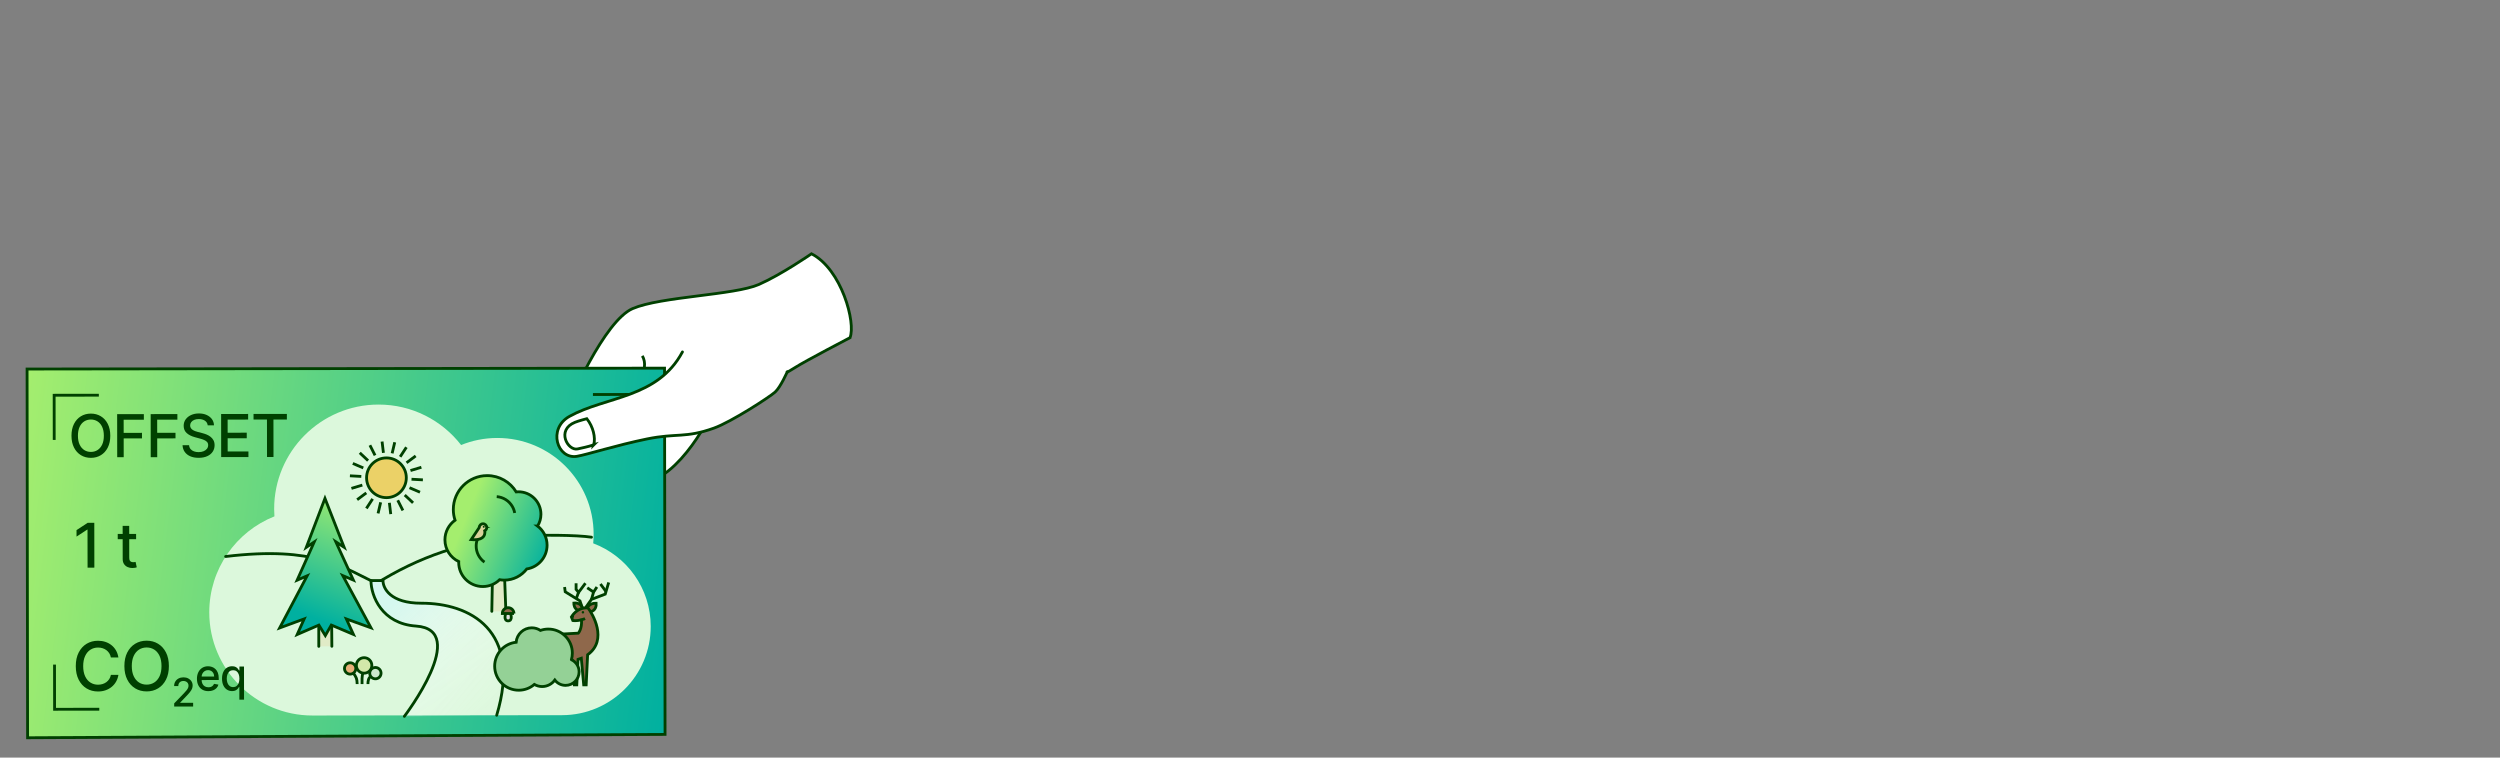 <?xml version="1.0" encoding="UTF-8"?>
<svg id="Layer_1" data-name="Layer 1" xmlns="http://www.w3.org/2000/svg" xmlns:xlink="http://www.w3.org/1999/xlink" viewBox="0 0 660 200">
  <rect x="0" y="0" width="660" height="200" fill="#808080" stroke="none"/>
  <defs>
    <style>
      .cls-1 {
        fill: url(#New_Gradient_Swatch_1-2);
      }

      .cls-1, .cls-2, .cls-3, .cls-4, .cls-5, .cls-6, .cls-7, .cls-8, .cls-9, .cls-10, .cls-11, .cls-12, .cls-13, .cls-14, .cls-15, .cls-16 {
        stroke: #004000;
        stroke-width: .75px;
      }

      .cls-1, .cls-3, .cls-4, .cls-5, .cls-6, .cls-7, .cls-8, .cls-9, .cls-10, .cls-11, .cls-12, .cls-13, .cls-14, .cls-15, .cls-16 {
        stroke-miterlimit: 10;
      }

      .cls-2 {
        stroke-linejoin: round;
      }

      .cls-2, .cls-3, .cls-6, .cls-7, .cls-10 {
        stroke-linecap: round;
      }

      .cls-2, .cls-4, .cls-10 {
        fill: none;
      }

      .cls-17 {
        fill: url(#New_Gradient_Swatch_1-3);
      }

      .cls-17, .cls-18, .cls-19, .cls-20, .cls-21, .cls-22 {
        stroke-width: 0px;
      }

      .cls-3 {
        fill: url(#linear-gradient);
      }

      .cls-5 {
        fill: url(#New_Gradient_Swatch_1);
      }

      .cls-6 {
        fill: #fff;
      }

      .cls-7 {
        fill: #e0ebc7;
      }

      .cls-8 {
        fill: #ebd167;
      }

      .cls-9 {
        fill: #e8b079;
      }

      .cls-18, .cls-16 {
        fill: #94d196;
      }

      .cls-19 {
        fill: #dcf8dc;
      }

      .cls-20 {
        fill: #d9d29a;
      }

      .cls-21, .cls-12 {
        fill: #8f684b;
      }

      .cls-22 {
        fill: #004000;
      }

      .cls-11 {
        fill: #9e8b6b;
      }

      .cls-13 {
        fill: #cce8cd;
      }

      .cls-14 {
        fill: #e0e0e0;
      }

      .cls-15 {
        fill: #d3e8a9;
      }
    </style>
    <linearGradient id="New_Gradient_Swatch_1" data-name="New Gradient Swatch 1" x1="166.824" y1="162.348" x2="345.864" y2="162.348" gradientTransform="translate(-143.029 -46.767) rotate(7.089)" gradientUnits="userSpaceOnUse">
      <stop offset="0" stop-color="#a4ee6e"/>
      <stop offset=".999" stop-color="#00b0a0"/>
    </linearGradient>
    <linearGradient id="linear-gradient" x1="133.097" y1="134.587" x2="163.446" y2="166.064" gradientTransform="translate(-31.576 26.48) rotate(-.08)" gradientUnits="userSpaceOnUse">
      <stop offset="0" stop-color="#d5f8ef"/>
      <stop offset=".096" stop-color="#daf8f1" stop-opacity=".857"/>
      <stop offset=".283" stop-color="#e5faf5" stop-opacity=".6"/>
      <stop offset=".463" stop-color="#eefcf8" stop-opacity=".386"/>
      <stop offset=".629" stop-color="#f5fdfb" stop-opacity=".219"/>
      <stop offset=".779" stop-color="#fafefd" stop-opacity=".099"/>
      <stop offset=".908" stop-color="#fdfefe" stop-opacity=".026"/>
      <stop offset="1" stop-color="#fff" stop-opacity="0"/>
    </linearGradient>
    <linearGradient id="New_Gradient_Swatch_1-2" data-name="New Gradient Swatch 1" x1="153.953" y1="111.618" x2="176.595" y2="120.771" gradientTransform="translate(-31.576 26.48) rotate(-.08)" xlink:href="#New_Gradient_Swatch_1"/>
    <linearGradient id="New_Gradient_Swatch_1-3" data-name="New Gradient Swatch 1" x1="129.738" y1="106.506" x2="116.892" y2="137.98" gradientTransform="translate(-31.576 26.48) rotate(-.08)" xlink:href="#New_Gradient_Swatch_1"/>
  </defs>
  <g id="ruka">
    <path class="cls-6" d="M224.404,89.143s-11.941,6.235-14.378,7.813c-8.473,5.489-21.434,8.077-22.478,12.017-1.044,3.94-12.451,22.586-21.427,17.484-8.976-5.103-19.835-9.363-17.841-15.026,1.995-5.663,11.339-26.767,18.736-29.96,7.397-3.193,26.876-3.543,33.31-6.363,5.957-2.612,13.911-8.109,13.911-8.109,7.977,4.094,11.75,18.293,10.167,22.143Z"/>
    <path class="cls-4" d="M169.545,93.953c2.265,3.367-2.389,9.785-2.389,9.785"/>
  </g>
  <g>
    <g id="offset">
      <polygon id="offset-bg" class="cls-5" points="175.572 193.881 7.284 194.769 7.149 97.425 175.438 97.19 175.572 193.881"/>
      <g>
        <path class="cls-22" d="M24.894,138.014l.016,11.841-1.792.002-.014-10.049-.069 0-2.831,1.854-.002-1.711,2.952-1.936,1.74-.002Z"/>
        <path class="cls-22" d="M35.932,140.959l.002,1.388-4.851.007-.002-1.388,4.851-.007ZM32.379,138.837l1.729-.002.012,8.401c0.0.335.051.587.151.754.101.167.231.281.391.34.16.06.334.089.523.089.139,0,.26-.01.364-.029.104-.019.185-.035.243-.047l.314,1.428c-.101.039-.243.079-.428.12-.185.041-.416.063-.694.067-.455.008-.878-.072-1.272-.242-.393-.169-.711-.431-.955-.785-.244-.354-.365-.799-.366-1.335l-.012-8.759Z"/>
      </g>
      <g>
        <path class="cls-22" d="M29.116,115.024c.002,1.214-.219,2.258-.662,3.13-.443.872-1.05,1.543-1.821,2.013s-1.647.705-2.628.706c-.984.001-1.863-.231-2.636-.699-.773-.467-1.382-1.137-1.827-2.01s-.669-1.916-.671-3.126c-.001-1.214.219-2.257.662-3.129.443-.873,1.05-1.543,1.821-2.013.771-.469,1.649-.705,2.634-.706.981-.001,1.858.231,2.63.699.773.467,1.382,1.136,1.827,2.008.446.871.669,1.914.671,3.128ZM27.416,115.026c-.001-.925-.151-1.706-.45-2.34-.299-.635-.707-1.115-1.224-1.442-.517-.327-1.101-.49-1.753-.489-.655.001-1.24.166-1.754.494-.514.328-.92.81-1.217,1.445-.297.635-.445,1.416-.443,2.341.001.926.151,1.706.45,2.34s.706,1.115,1.221,1.442c.515.327,1.1.49,1.755.489.652-.001,1.236-.166,1.752-.494.516-.329.922-.811,1.22-1.446.297-.635.445-1.416.443-2.341Z"/>
        <path class="cls-22" d="M30.943,120.708l-.016-11.373,7.052-.01.002,1.478-5.336.007.005,3.465,4.831-.007.002,1.472-4.831.007.007,4.959-1.716.002Z"/>
        <path class="cls-22" d="M39.793,120.696l-.016-11.373,7.052-.01.002,1.478-5.336.007.005,3.465,4.831-.007.002,1.472-4.831.007.007,4.959-1.716.002Z"/>
        <path class="cls-22" d="M54.834,112.289c-.06-.526-.304-.933-.734-1.224-.43-.29-.97-.434-1.622-.434-.466.001-.87.074-1.21.221-.34.146-.604.347-.791.601-.187.254-.279.542-.279.864 0.0.271.065.504.192.699.128.196.297.36.506.491s.435.24.675.327.472.158.694.213l1.111.287c.363.088.735.208,1.117.359.382.151.735.351,1.062.599.327.248.591.554.793.92s.304.805.304,1.316c.001.644-.164,1.216-.495,1.716-.331.5-.809.895-1.437,1.185-.627.29-1.385.435-2.273.437-.852.001-1.588-.133-2.21-.403-.623-.269-1.11-.653-1.462-1.15-.353-.498-.548-1.088-.585-1.773l1.721-.002c.035.411.168.752.404,1.024.235.272.538.473.906.604.368.131.773.196,1.214.196.485-.001.917-.079,1.296-.232.379-.154.678-.37.896-.646.218-.275.327-.599.326-.969-0-.337-.096-.612-.287-.827-.191-.214-.448-.391-.773-.532-.324-.141-.689-.264-1.097-.37l-1.344-.365c-.911-.247-1.632-.61-2.165-1.091-.532-.48-.798-1.117-.799-1.909-.001-.655.176-1.228.531-1.717.354-.489.835-.87,1.442-1.143.606-.273,1.291-.41,2.054-.411.77-.001,1.451.133,2.042.403s1.057.64,1.398,1.111c.341.472.52,1.013.535,1.624l-1.655.002Z"/>
        <path class="cls-22" d="M58.392,120.67l-.016-11.373,7.13-.01.002,1.478-5.415.008.005,3.465,5.042-.007.002,1.472-5.042.007.005,3.482,5.481-.008.002,1.477-7.197.01Z"/>
        <path class="cls-22" d="M66.934,110.762l-.002-1.478,8.802-.012.002,1.478-3.548.005.014,9.896-1.71.002-.014-9.896-3.543.005Z"/>
      </g>
      <path class="cls-19" d="M156.605,143.436c.074-.796.115-1.602.114-2.417-.02-14.045-11.421-25.416-25.467-25.396-3.367.005-6.578.67-9.518,1.863-5.052-6.507-12.949-10.694-21.824-10.682-15.227.021-27.555,12.383-27.533,27.61.001.641.032,1.275.076,1.906-10.089,4.004-17.221,13.853-17.205,25.367.021,15.049,12.238,27.232,27.287,27.211l65.856-.092c12.942-.018,23.419-10.524,23.401-23.466-.014-10.027-6.326-18.57-15.186-21.903Z"/>
      <polyline class="cls-4" points="14.311 116.149 14.295 104.347 26.096 104.331"/>
      <polyline class="cls-4" points="26.212 187.234 14.41 187.25 14.394 175.448"/>
      <polyline class="cls-4" points="156.533 104.149 168.334 104.132 168.351 115.934"/>
      <g>
        <path class="cls-22" d="M31.257,173.569l-1.987.003c-.077-.424-.219-.797-.428-1.12-.208-.322-.464-.595-.765-.82-.302-.225-.639-.394-1.01-.508-.372-.114-.765-.171-1.181-.17-.751.001-1.423.191-2.015.569-.592.379-1.058.933-1.398,1.664-.341.73-.51,1.623-.509,2.675.001,1.061.173,1.957.516,2.686.343.73.812,1.281,1.407,1.654.595.373,1.264.559,2.007.558.412-.001.803-.058,1.174-.171s.707-.28,1.009-.501c.301-.221.556-.492.766-.813.21-.32.354-.689.435-1.105l1.987.003c-.105.642-.309,1.23-.612,1.768s-.69,1-1.164,1.39c-.473.389-1.013.69-1.619.903s-1.269.32-1.986.321c-1.129.001-2.136-.266-3.019-.802-.884-.535-1.58-1.304-2.089-2.305-.509-1.001-.764-2.196-.766-3.584-.002-1.393.25-2.588.758-3.589.509-1,1.204-1.77,2.086-2.308.882-.538,1.886-.808,3.011-.809.692-.001,1.338.097,1.939.293.602.196,1.142.485,1.622.864.48.379.878.841,1.193,1.386.314.545.528,1.168.639,1.868Z"/>
        <path class="cls-22" d="M44.586,175.83c.002,1.393-.251,2.589-.759,3.589-.508,1-1.205,1.77-2.088,2.308-.885.539-1.89.809-3.014.81-1.129.001-2.137-.266-3.023-.801s-1.584-1.304-2.095-2.305c-.511-1.001-.767-2.196-.769-3.584-.002-1.393.25-2.589.758-3.589.509-1,1.205-1.77,2.089-2.308s1.892-.808,3.021-.81c1.125-.001,2.13.266,3.016.801.885.536,1.584,1.304,2.095,2.302.511 1.0.767,2.195.769,3.587ZM42.638,175.833c-.001-1.062-.174-1.956-.517-2.684s-.811-1.278-1.403-1.654c-.593-.375-1.262-.562-2.009-.561-.751.001-1.422.19-2.012.566-.59.376-1.055.929-1.396,1.658s-.51,1.623-.509,2.685c.001,1.061.173,1.956.516,2.684s.81,1.278,1.4,1.653c.59.375,1.262.562,2.013.561.747-.001,1.416-.19,2.008-.567.592-.376,1.058-.929,1.398-1.657s.511-1.624.509-2.685Z"/>
        <path class="cls-22" d="M45.986,186.527l-.001-.832,2.569-2.669c.274-.29.501-.544.68-.764.179-.219.313-.428.402-.626.089-.198.133-.409.132-.631,0-.252-.06-.47-.179-.655s-.281-.326-.487-.426-.437-.149-.694-.149c-.272 0-.51.057-.713.168-.203.112-.358.269-.467.472-.109.203-.163.441-.163.713l-1.095.001c-.001-.463.104-.867.317-1.214.212-.346.504-.616.875-.809.371-.192.792-.289,1.265-.29.478-0.0.899.094,1.265.283s.651.446.857.771c.206.326.309.692.31,1.101 0.0.282-.052.559-.156.828-.105.27-.288.57-.547.901s-.62.731-1.082,1.202l-1.509,1.584v.056l3.423-.005.001.984-5.004.007Z"/>
        <path class="cls-22" d="M55.023,182.464c-.626.001-1.166-.133-1.617-.401-.452-.269-.8-.647-1.045-1.137-.245-.489-.368-1.064-.369-1.723-.001-.651.121-1.225.364-1.723.244-.497.585-.885,1.025-1.165.44-.279.955-.419,1.545-.42.359-0.0.707.059,1.043.177s.639.304.907.557.479.583.635.986c.155.404.233.895.234,1.471l0.0.439-5.054.007-.001-.927,3.841-.005c-0-.326-.067-.615-.2-.867-.133-.252-.318-.451-.558-.598-.239-.146-.518-.218-.838-.218-.348 0-.65.086-.908.255-.258.17-.457.392-.596.664-.139.271-.208.567-.208.884l.001.725c0.0.425.076.786.227,1.084.151.298.362.524.632.68s.586.233.948.232c.234,0,.448-.034.641-.102s.36-.169.5-.305c.141-.135.248-.303.322-.501l1.172.209c-.094.345-.261.647-.502.905-.241.259-.543.459-.906.602s-.775.214-1.239.215Z"/>
        <path class="cls-22" d="M63.191,184.709l-.005-3.374h-.074c-.074.136-.181.29-.32.464-.14.174-.33.326-.573.457-.243.13-.557.195-.943.196-.513 0-.971-.13-1.373-.393-.402-.263-.717-.639-.946-1.129-.228-.489-.343-1.078-.344-1.765s.114-1.275.343-1.764c.229-.488.546-.863.948-1.123.402-.26.859-.391,1.37-.391.395-.001.712.064.954.195.242.13.429.283.564.457.134.174.238.327.313.458h.104l-.001-1.03,1.208-.001.012,8.742-1.238.001ZM61.547,181.396c.356-0.0.657-.096.904-.285.246-.189.434-.452.562-.789.128-.337.192-.729.191-1.176-0-.441-.064-.828-.192-1.159s-.314-.588-.56-.773c-.246-.184-.549-.276-.911-.276-.372 0-.683.098-.931.292-.248.193-.435.457-.56.791-.125.334-.188.711-.187,1.13 0.0.425.065.807.192,1.146.127.339.316.607.566.805.25.197.559.295.925.294Z"/>
      </g>
    </g>
    <g>
      <g>
        <circle class="cls-8" cx="102.021" cy="126.131" r="5.244"/>
        <g>
          <g id="_Radial_Repeat_" data-name="&amp;lt;Radial Repeat&amp;gt;">
            <line class="cls-4" x1="96.73" y1="134.221" x2="98.377" y2="131.703"/>
          </g>
          <g id="_Radial_Repeat_-2" data-name="&amp;lt;Radial Repeat&amp;gt;">
            <line class="cls-4" x1="94.287" y1="131.927" x2="96.696" y2="130.124"/>
          </g>
          <g id="_Radial_Repeat_-3" data-name="&amp;lt;Radial Repeat&amp;gt;">
            <line class="cls-4" x1="92.776" y1="128.937" x2="95.656" y2="128.067"/>
          </g>
          <g id="_Radial_Repeat_-4" data-name="&amp;lt;Radial Repeat&amp;gt;">
            <line class="cls-4" x1="92.378" y1="125.611" x2="95.382" y2="125.778"/>
          </g>
          <g id="_Radial_Repeat_-5" data-name="&amp;lt;Radial Repeat&amp;gt;">
            <line class="cls-4" x1="93.142" y1="122.349" x2="95.908" y2="123.533"/>
          </g>
          <g id="_Radial_Repeat_-6" data-name="&amp;lt;Radial Repeat&amp;gt;">
            <line class="cls-4" x1="94.976" y1="119.545" x2="97.17" y2="121.604"/>
          </g>
          <g id="_Radial_Repeat_-7" data-name="&amp;lt;Radial Repeat&amp;gt;">
            <line class="cls-4" x1="97.658" y1="117.537" x2="99.016" y2="120.222"/>
          </g>
          <g id="_Radial_Repeat_-8" data-name="&amp;lt;Radial Repeat&amp;gt;">
            <line class="cls-4" x1="100.866" y1="116.568" x2="101.223" y2="119.555"/>
          </g>
          <g id="_Radial_Repeat_-9" data-name="&amp;lt;Radial Repeat&amp;gt;">
            <line class="cls-4" x1="104.211" y1="116.754" x2="103.525" y2="119.684"/>
          </g>
          <g id="_Radial_Repeat_-10" data-name="&amp;lt;Radial Repeat&amp;gt;">
            <line class="cls-4" x1="107.29" y1="118.074" x2="105.644" y2="120.592"/>
          </g>
          <g id="_Radial_Repeat_-11" data-name="&amp;lt;Radial Repeat&amp;gt;">
            <line class="cls-4" x1="109.733" y1="120.367" x2="107.324" y2="122.17"/>
          </g>
          <g id="_Radial_Repeat_-12" data-name="&amp;lt;Radial Repeat&amp;gt;">
            <line class="cls-4" x1="111.244" y1="123.357" x2="108.364" y2="124.227"/>
          </g>
          <g id="_Radial_Repeat_-13" data-name="&amp;lt;Radial Repeat&amp;gt;">
            <line class="cls-4" x1="111.642" y1="126.683" x2="108.638" y2="126.516"/>
          </g>
          <g id="_Radial_Repeat_-14" data-name="&amp;lt;Radial Repeat&amp;gt;">
            <line class="cls-4" x1="110.878" y1="129.945" x2="108.112" y2="128.761"/>
          </g>
          <g id="_Radial_Repeat_-15" data-name="&amp;lt;Radial Repeat&amp;gt;">
            <line class="cls-4" x1="109.043" y1="132.749" x2="106.85" y2="130.69"/>
          </g>
          <g id="_Radial_Repeat_-16" data-name="&amp;lt;Radial Repeat&amp;gt;">
            <line class="cls-4" x1="106.361" y1="134.757" x2="105.004" y2="132.071"/>
          </g>
          <g id="_Radial_Repeat_-17" data-name="&amp;lt;Radial Repeat&amp;gt;">
            <line class="cls-4" x1="103.153" y1="135.726" x2="102.796" y2="132.739"/>
          </g>
          <g id="_Radial_Repeat_-18" data-name="&amp;lt;Radial Repeat&amp;gt;">
            <line class="cls-4" x1="99.808" y1="135.54" x2="100.495" y2="132.61"/>
          </g>
        </g>
      </g>
      <path class="cls-10" d="M99.015,154.252c11.398-7.183,23.621-11.462,37.953-12.661,5.394-.451,15.417-.354,19.18.229"/>
      <path class="cls-2" d="M100.369,154.528c-9.807-4.767-17.103-10.454-40.796-7.614"/>
      <path class="cls-3" d="M106.753,189.117s17.452-22.87,3.075-23.837c-9.046-.608-11.884-7.986-11.89-12.011l3.168-.004c.003,2.058,1.954,5.995,10.139,5.984,12.716-.018,26.657,7.014,19.881,29.58"/>
      <g>
        <g>
          <polyline class="cls-7" points="133.548 161.386 133.217 152.534 130.004 152.538 129.839 161.391"/>
          <path class="cls-1" d="M141.921,138.873c.559-.907.887-1.971.885-3.115-.005-3.278-2.665-5.931-5.943-5.927-.198 0-.393.011-.585.03-1.574-2.582-4.418-4.304-7.662-4.3-4.944.007-8.947,4.021-8.94,8.965.001.982.163,1.925.456,2.808-1.617,1.157-2.673,3.046-2.67,5.186.004,2.54,1.497,4.723,3.65,5.742-.003.076-.011.151-.011.228.005,3.516,2.859,6.362,6.375,6.357,1.721-.002,3.279-.691,4.423-1.802.404.067.816.11,1.239.109,2.42-.003,4.564-1.161,5.93-2.945,3.042-.482,5.368-3.111,5.364-6.288-.003-2.061-.989-3.887-2.51-5.048Z"/>
        </g>
        <path class="cls-4" d="M131.136,131.112c1.659.131,3.228,1.05,4.122,2.6.315.546.52,1.125.623,1.712"/>
        <path class="cls-4" d="M127.901,148.405c-1.353-.968-2.223-2.565-2.189-4.354.012-.63.135-1.232.35-1.787"/>
      </g>
      <g>
        <polyline class="cls-7" points="87.61 170.623 87.529 160.794 84.147 160.799 84.16 170.641"/>
        <g>
          <polygon class="cls-17" points="91.438 163.407 97.94 165.741 90.494 151.962 93.29 153.146 88.65 143.028 90.845 144.482 85.792 131.577 80.86 144.496 82.956 143.076 78.44 153.166 81.084 152.019 73.825 165.775 80.303 163.389 78.46 167.509 84.184 165.025 85.885 167.789 87.466 165.014 93.31 167.488 91.438 163.407"/>
          <polygon class="cls-4" points="91.438 163.407 97.94 165.741 90.494 151.962 93.29 153.146 88.65 143.028 90.845 144.482 85.792 131.577 80.86 144.496 82.956 143.076 78.44 153.166 81.084 152.019 73.825 165.775 80.303 163.389 78.46 167.509 84.184 165.025 85.885 167.789 87.466 165.014 93.31 167.488 91.438 163.407"/>
        </g>
      </g>
    </g>
    <g>
      <g>
        <g>
          <path class="cls-12" d="M153.792,160.633c-.007-.022-.274-1.626-2.293-1.417 0.0.47.094,1.385,1.026,1.876"/>
          <path class="cls-12" d="M155.043,160.413c.007-.022.694-1.24,2.346-1.162.064.669-.138,2-1.54,2.266"/>
          <g>
            <path class="cls-21" d="M155.233,160.501c-2.988-.227-4.284,2.26-4.377,2.391l.372.929s1.019.172,2.378-.217l-.094.034c.187,2.377-.836,3.516-.836,3.516l-6.326.344-5.413-.592-2.06,3.1s1.484,3.888-.885,5.76c0.0.028.007,4.854.007,4.854l.893-.001.44-4.297s3.904-1.428,4.234-4.637c.461,2.163,4.411,2.931,7.467,2.661l.585,6.45.651-.001.323-6.701c.322-.08.611-.177.872-.287l.633,6.986.651-.001.382-7.935c5.5-3.966,1.178-10.981.103-12.357Z"/>
            <path class="cls-4" d="M155.233,160.501c-2.988-.227-4.284,2.26-4.377,2.391l.372.929s1.019.172,2.378-.217l-.094.034c.187,2.377-.836,3.516-.836,3.516l-6.326.344-5.413-.592-2.06,3.1s1.484,3.888-.885,5.76c0.0.028.007,4.854.007,4.854l.893-.001.44-4.297s3.904-1.428,4.234-4.637c.461,2.163,4.411,2.931,7.467,2.661l.585,6.45.651-.001.323-6.701c.322-.08.611-.177.872-.287l.633,6.986.651-.001.382-7.935c5.5-3.966,1.178-10.981.103-12.357Z"/>
          </g>
          <polyline class="cls-4" points="154.512 160.535 156.138 158.24 159.783 156.847 160.698 153.762"/>
          <polyline class="cls-4" points="153.739 160.469 153.11 158.642 149.217 156.229 149.051 154.976"/>
          <polyline class="cls-4" points="152.088 153.974 152.09 155.593 152.748 156.389 154.555 153.971"/>
          <line class="cls-4" x1="152.094" y1="158.136" x2="152.748" y2="156.316"/>
          <line class="cls-4" x1="158.519" y1="154.176" x2="159.984" y2="156.169"/>
          <polyline class="cls-4" points="155.036 155.178 156.702 156.311 156.141 158.286"/>
          <line class="cls-4" x1="157.585" y1="154.964" x2="156.702" y2="156.311"/>
        </g>
        <g>
          <path class="cls-18" d="M150.857,174.153c.156-.553.245-1.134.244-1.736-.005-3.507-2.852-6.347-6.359-6.342-.725.001-1.419.13-2.068.354-.658-.431-1.443-.686-2.288-.684-2.178.003-3.944,1.679-4.133,3.808-3.186.344-5.665,3.044-5.661,6.321.005,3.507,2.852,6.347,6.359,6.342,1.572-.002,3.007-.578,4.115-1.526.609.346,1.304.559,2.054.558,1.383-.002,2.598-.683,3.356-1.72.655.854,1.675,1.412,2.834,1.411,1.975-.003,3.574-1.606,3.572-3.581-.002-1.415-.832-2.625-2.024-3.203Z"/>
          <path class="cls-4" d="M150.857,174.153c.156-.553.245-1.134.244-1.736-.005-3.507-2.852-6.347-6.359-6.342-.725.001-1.419.13-2.068.354-.658-.431-1.443-.686-2.288-.684-2.178.003-3.944,1.679-4.133,3.808-3.186.344-5.665,3.044-5.661,6.321.005,3.507,2.852,6.347,6.359,6.342,1.572-.002,3.007-.578,4.115-1.526.609.346,1.304.559,2.054.558,1.383-.002,2.598-.683,3.356-1.72.655.854,1.675,1.412,2.834,1.411,1.975-.003,3.574-1.606,3.572-3.581-.002-1.415-.832-2.625-2.024-3.203Z"/>
        </g>
      </g>
      <path class="cls-11" d="M154.452,163.307s-.449.209-1.136.383"/>
      <circle class="cls-22" cx="153.892" cy="161.645" r=".327"/>
      <path class="cls-22" d="M150.968,162.866s.207-.325.373-.528c.39.457.148.786-.218.916-.055-.145-.155-.387-.155-.387Z"/>
    </g>
    <g>
      <path class="cls-14" d="M134.151,163.911c-1.207.002-.999-1.781-.004-3.011.998,1.228,1.211,3.01.004,3.011Z"/>
      <g>
        <path class="cls-21" d="M135.686,161.965h0c-.001-.85-.691-1.537-1.54-1.536-.85.001-1.537.691-1.536,1.54h0l3.076-.004Z"/>
        <path class="cls-4" d="M135.686,161.965h0c-.001-.85-.691-1.537-1.54-1.536-.85.001-1.537.691-1.536,1.54h0l3.076-.004Z"/>
      </g>
    </g>
    <g>
      <polygon class="cls-22" points="128.232 138.877 129.469 139.255 128.247 139.504 128.232 138.877"/>
      <g>
        <path class="cls-20" d="M128.499,139.266c-.001-.546-.444-.988-.99-.987-.545.001-.985.442-.987.986-.287.461-2.126,3.192-2.126,3.192,4.13.378,3.611-2.145,3.568-2.325.314-.166.535-.486.535-.866Z"/>
        <path class="cls-4" d="M128.499,139.266c-.001-.546-.444-.988-.99-.987-.545.001-.985.442-.987.986-.287.461-2.126,3.192-2.126,3.192,4.13.378,3.611-2.145,3.568-2.325.314-.166.535-.486.535-.866Z"/>
      </g>
      <circle class="cls-22" cx="127.702" cy="139.082" r=".256"/>
    </g>
    <g>
      <circle class="cls-9" cx="92.439" cy="176.472" r="1.497"/>
      <path class="cls-13" d="M100.581,177.492c-.123-.817-.885-1.381-1.702-1.258s-1.381.885-1.258,1.702c.055.363.236.677.492.902.32.281.757.424,1.21.356.817-.123,1.381-.885,1.258-1.702Z"/>
      <circle class="cls-15" cx="96.122" cy="175.676" r="2.044"/>
      <path class="cls-16" d="M95.85,177.548c-.354.944-.271,2.313-.27,3.045"/>
      <path class="cls-16" d="M93.26,177.722c.655.751,1.029,1.436,1.031,2.874"/>
      <path class="cls-16" d="M97.135,180.591c-.001-.732.115-1.652.748-2.012"/>
    </g>
  </g>
  <g id="palec">
    <path class="cls-6" d="M207.849,98.136s-1.765,4.034-3.207,5.357c-1.442,1.323-11.592,7.892-16.159,9.53-7.57,2.716-9.805,1.252-17.697,2.865-8.038,1.642-15.876,4.152-18.486,4.583-5.172.853-7.824-7.29-1.947-10.555,9.557-5.31,23.238-4.69,29.811-17.008"/>
    <path class="cls-10" d="M156.755,117.446c-1.726.543-2.936.775-4.26,1.072-2.578.577-5.744-4.993-.696-7.032,1.012-.409,3.121-.951,3.121-.951,1.703,2.153,2.336,4.949,1.835,6.911Z"/>
  </g>
</svg>